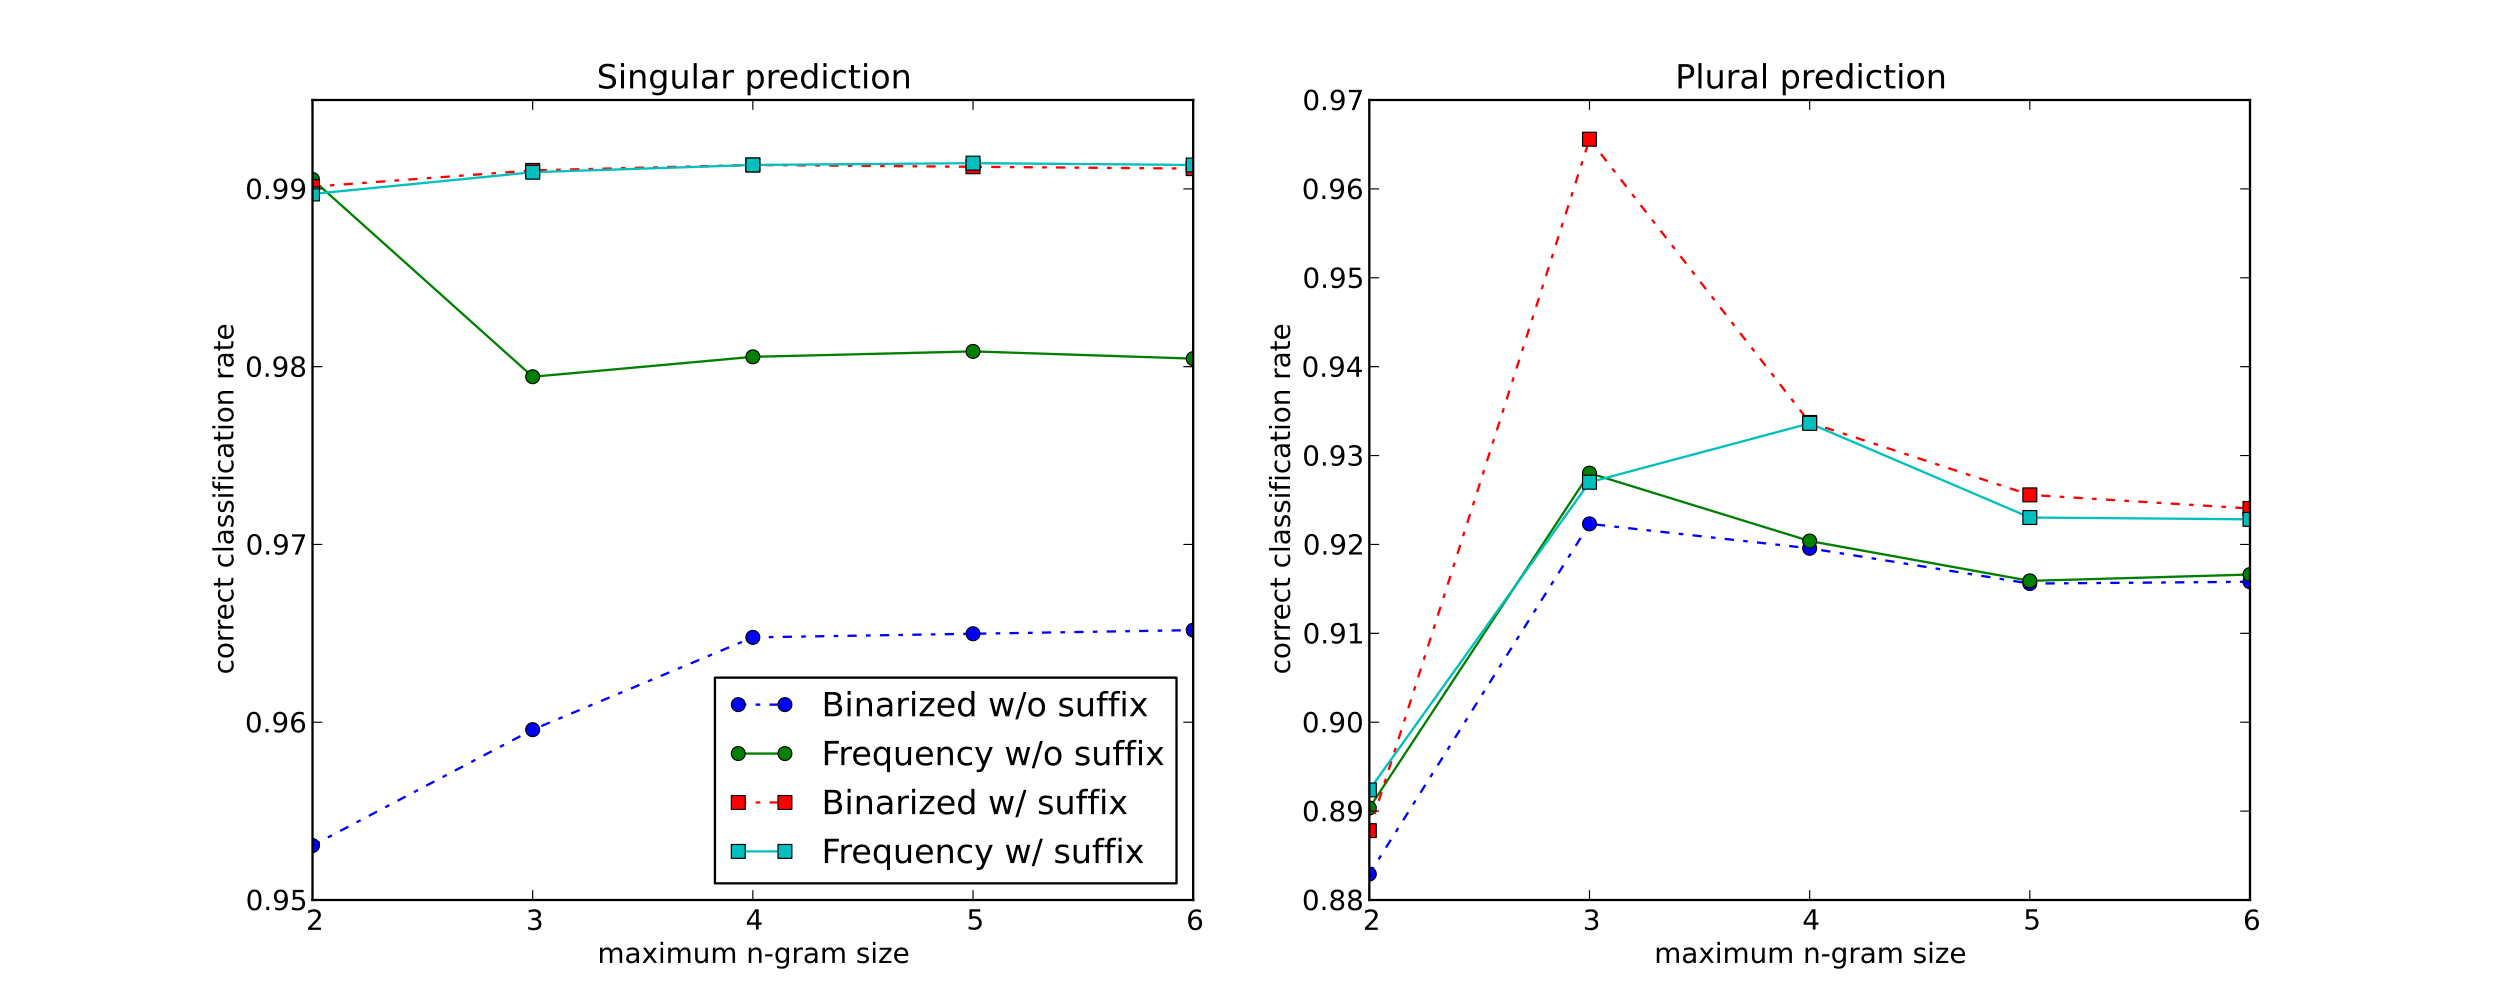 <?xml version="1.0" encoding="utf-8" standalone="no"?>
<!DOCTYPE svg PUBLIC "-//W3C//DTD SVG 1.1//EN"
  "http://www.w3.org/Graphics/SVG/1.1/DTD/svg11.dtd">
<!-- Created with matplotlib (http://matplotlib.sourceforge.net/) -->
<svg height="432pt" version="1.1" viewBox="0 0 1080 432" width="1080pt" xmlns="http://www.w3.org/2000/svg" xmlns:xlink="http://www.w3.org/1999/xlink">
 <defs>
  <style type="text/css">
*{stroke-linecap:square;stroke-linejoin:round;}
  </style>
 </defs>
 <g id="figure_1">
  <g id="patch_1">
   <path d="
M0 432
L1080 432
L1080 0
L0 0
z
" style="fill:#ffffff;"/>
  </g>
  <g id="axes_1">
   <g id="patch_2">
    <path d="
M135 388.8
L515.455 388.8
L515.455 43.2
L135 43.2
z
" style="fill:#ffffff;"/>
   </g>
   <g id="line2d_1">
    <path clip-path="url(#p9b87d40fd1)" d="
M135 365.264
L230.114 315.222
L325.227 275.344
L420.341 273.78
L515.455 272.216" style="fill:none;stroke:#0000ff;stroke-dasharray:3,5,1,5;stroke-dashoffset:0.0;stroke-linecap:butt;"/>
    <defs>
     <path d="
M0 3
C0.796 3 1.559 2.684 2.121 2.121
C2.684 1.559 3 0.796 3 0
C3 -0.796 2.684 -1.559 2.121 -2.121
C1.559 -2.684 0.796 -3 0 -3
C-0.796 -3 -1.559 -2.684 -2.121 -2.121
C-2.684 -1.559 -3 -0.796 -3 0
C-3 0.796 -2.684 1.559 -2.121 2.121
C-1.559 2.684 -0.796 3 0 3
z
" id="m1daa2c4fe4"/>
    </defs>
    <g clip-path="url(#p9b87d40fd1)">
     <use style="fill:#0000ff;stroke:#000000;stroke-linecap:butt;stroke-width:0.5;" x="135.0" xlink:href="#m1daa2c4fe4" y="365.264"/>
     <use style="fill:#0000ff;stroke:#000000;stroke-linecap:butt;stroke-width:0.5;" x="230.114" xlink:href="#m1daa2c4fe4" y="315.222"/>
     <use style="fill:#0000ff;stroke:#000000;stroke-linecap:butt;stroke-width:0.5;" x="325.227" xlink:href="#m1daa2c4fe4" y="275.344"/>
     <use style="fill:#0000ff;stroke:#000000;stroke-linecap:butt;stroke-width:0.5;" x="420.341" xlink:href="#m1daa2c4fe4" y="273.78"/>
     <use style="fill:#0000ff;stroke:#000000;stroke-linecap:butt;stroke-width:0.5;" x="515.455" xlink:href="#m1daa2c4fe4" y="272.216"/>
    </g>
   </g>
   <g id="line2d_2">
    <path clip-path="url(#p9b87d40fd1)" d="
M135 77.518
L230.114 162.747
L325.227 154.146
L420.341 151.801
L515.455 154.928" style="fill:none;stroke:#008000;"/>
    <defs>
     <path d="
M0 3
C0.796 3 1.559 2.684 2.121 2.121
C2.684 1.559 3 0.796 3 0
C3 -0.796 2.684 -1.559 2.121 -2.121
C1.559 -2.684 0.796 -3 0 -3
C-0.796 -3 -1.559 -2.684 -2.121 -2.121
C-2.684 -1.559 -3 -0.796 -3 0
C-3 0.796 -2.684 1.559 -2.121 2.121
C-1.559 2.684 -0.796 3 0 3
z
" id="m1daa2c4fe4"/>
    </defs>
    <g clip-path="url(#p9b87d40fd1)">
     <use style="fill:#008000;stroke:#000000;stroke-linecap:butt;stroke-width:0.5;" x="135.0" xlink:href="#m1daa2c4fe4" y="77.518"/>
     <use style="fill:#008000;stroke:#000000;stroke-linecap:butt;stroke-width:0.5;" x="230.114" xlink:href="#m1daa2c4fe4" y="162.747"/>
     <use style="fill:#008000;stroke:#000000;stroke-linecap:butt;stroke-width:0.5;" x="325.227" xlink:href="#m1daa2c4fe4" y="154.146"/>
     <use style="fill:#008000;stroke:#000000;stroke-linecap:butt;stroke-width:0.5;" x="420.341" xlink:href="#m1daa2c4fe4" y="151.801"/>
     <use style="fill:#008000;stroke:#000000;stroke-linecap:butt;stroke-width:0.5;" x="515.455" xlink:href="#m1daa2c4fe4" y="154.928"/>
    </g>
   </g>
   <g id="line2d_3">
    <path clip-path="url(#p9b87d40fd1)" d="
M135 80.646
L230.114 73.609
L325.227 71.263
L420.341 72.045
L515.455 72.827" style="fill:none;stroke:#ff0000;stroke-dasharray:3,5,1,5;stroke-dashoffset:0.0;stroke-linecap:butt;"/>
    <defs>
     <path d="
M-3 3
L3 3
L3 -3
L-3 -3
z
" id="mcee5c5d84c"/>
    </defs>
    <g clip-path="url(#p9b87d40fd1)">
     <use style="fill:#ff0000;stroke:#000000;stroke-linecap:butt;stroke-width:0.5;" x="135.0" xlink:href="#mcee5c5d84c" y="80.646"/>
     <use style="fill:#ff0000;stroke:#000000;stroke-linecap:butt;stroke-width:0.5;" x="230.114" xlink:href="#mcee5c5d84c" y="73.609"/>
     <use style="fill:#ff0000;stroke:#000000;stroke-linecap:butt;stroke-width:0.5;" x="325.227" xlink:href="#mcee5c5d84c" y="71.263"/>
     <use style="fill:#ff0000;stroke:#000000;stroke-linecap:butt;stroke-width:0.5;" x="420.341" xlink:href="#mcee5c5d84c" y="72.045"/>
     <use style="fill:#ff0000;stroke:#000000;stroke-linecap:butt;stroke-width:0.5;" x="515.455" xlink:href="#mcee5c5d84c" y="72.827"/>
    </g>
   </g>
   <g id="line2d_4">
    <path clip-path="url(#p9b87d40fd1)" d="
M135 83.774
L230.114 74.391
L325.227 71.263
L420.341 70.481
L515.455 71.263" style="fill:none;stroke:#00bfbf;"/>
    <defs>
     <path d="
M-3 3
L3 3
L3 -3
L-3 -3
z
" id="mcee5c5d84c"/>
    </defs>
    <g clip-path="url(#p9b87d40fd1)">
     <use style="fill:#00bfbf;stroke:#000000;stroke-linecap:butt;stroke-width:0.5;" x="135.0" xlink:href="#mcee5c5d84c" y="83.774"/>
     <use style="fill:#00bfbf;stroke:#000000;stroke-linecap:butt;stroke-width:0.5;" x="230.114" xlink:href="#mcee5c5d84c" y="74.391"/>
     <use style="fill:#00bfbf;stroke:#000000;stroke-linecap:butt;stroke-width:0.5;" x="325.227" xlink:href="#mcee5c5d84c" y="71.263"/>
     <use style="fill:#00bfbf;stroke:#000000;stroke-linecap:butt;stroke-width:0.5;" x="420.341" xlink:href="#mcee5c5d84c" y="70.481"/>
     <use style="fill:#00bfbf;stroke:#000000;stroke-linecap:butt;stroke-width:0.5;" x="515.455" xlink:href="#mcee5c5d84c" y="71.263"/>
    </g>
   </g>
   <g id="matplotlib.axis_1">
    <g id="xtick_1">
     <g id="line2d_5">
      <defs>
       <path d="
M0 0
L0 -4" id="m05e3a5854c"/>
      </defs>
      <g>
       <use style="stroke:#000000;stroke-linecap:butt;stroke-width:0.5;" x="135.0" xlink:href="#m05e3a5854c" y="388.8"/>
      </g>
     </g>
     <g id="line2d_6">
      <defs>
       <path d="
M0 0
L0 4" id="m562d119804"/>
      </defs>
      <g>
       <use style="stroke:#000000;stroke-linecap:butt;stroke-width:0.5;" x="135.0" xlink:href="#m562d119804" y="43.2"/>
      </g>
     </g>
     <g id="text_1">
      <!-- 2 -->
      <defs>
       <path d="
M19.188 8.297
L53.609 8.297
L53.609 0
L7.328 0
L7.328 8.297
Q12.938 14.109 22.625 23.891
Q32.328 33.688 34.812 36.531
Q39.547 41.844 41.422 45.531
Q43.312 49.219 43.312 52.781
Q43.312 58.594 39.234 62.25
Q35.156 65.922 28.609 65.922
Q23.969 65.922 18.812 64.312
Q13.672 62.703 7.812 59.422
L7.812 69.391
Q13.766 71.781 18.938 73
Q24.125 74.219 28.422 74.219
Q39.75 74.219 46.484 68.547
Q53.219 62.891 53.219 53.422
Q53.219 48.922 51.531 44.891
Q49.859 40.875 45.406 35.406
Q44.188 33.984 37.641 27.219
Q31.109 20.453 19.188 8.297" id="BitstreamVeraSans-Roman-32"/>
      </defs>
      <g transform="translate(132.223 401.706)scale(0.12 -0.12)">
       <use xlink:href="#BitstreamVeraSans-Roman-32"/>
      </g>
     </g>
    </g>
    <g id="xtick_2">
     <g id="line2d_7">
      <defs>
       <path d="
M0 0
L0 -4" id="m05e3a5854c"/>
      </defs>
      <g>
       <use style="stroke:#000000;stroke-linecap:butt;stroke-width:0.5;" x="230.114" xlink:href="#m05e3a5854c" y="388.8"/>
      </g>
     </g>
     <g id="line2d_8">
      <defs>
       <path d="
M0 0
L0 4" id="m562d119804"/>
      </defs>
      <g>
       <use style="stroke:#000000;stroke-linecap:butt;stroke-width:0.5;" x="230.114" xlink:href="#m562d119804" y="43.2"/>
      </g>
     </g>
     <g id="text_2">
      <!-- 3 -->
      <defs>
       <path d="
M40.578 39.312
Q47.656 37.797 51.625 33
Q55.609 28.219 55.609 21.188
Q55.609 10.406 48.188 4.484
Q40.766 -1.422 27.094 -1.422
Q22.516 -1.422 17.656 -0.516
Q12.797 0.391 7.625 2.203
L7.625 11.719
Q11.719 9.328 16.594 8.109
Q21.484 6.891 26.812 6.891
Q36.078 6.891 40.938 10.547
Q45.797 14.203 45.797 21.188
Q45.797 27.641 41.281 31.266
Q36.766 34.906 28.719 34.906
L20.219 34.906
L20.219 43.016
L29.109 43.016
Q36.375 43.016 40.234 45.922
Q44.094 48.828 44.094 54.297
Q44.094 59.906 40.109 62.906
Q36.141 65.922 28.719 65.922
Q24.656 65.922 20.016 65.031
Q15.375 64.156 9.812 62.312
L9.812 71.094
Q15.438 72.656 20.344 73.438
Q25.25 74.219 29.594 74.219
Q40.828 74.219 47.359 69.109
Q53.906 64.016 53.906 55.328
Q53.906 49.266 50.438 45.094
Q46.969 40.922 40.578 39.312" id="BitstreamVeraSans-Roman-33"/>
      </defs>
      <g transform="translate(227.235 401.706)scale(0.12 -0.12)">
       <use xlink:href="#BitstreamVeraSans-Roman-33"/>
      </g>
     </g>
    </g>
    <g id="xtick_3">
     <g id="line2d_9">
      <defs>
       <path d="
M0 0
L0 -4" id="m05e3a5854c"/>
      </defs>
      <g>
       <use style="stroke:#000000;stroke-linecap:butt;stroke-width:0.5;" x="325.227" xlink:href="#m05e3a5854c" y="388.8"/>
      </g>
     </g>
     <g id="line2d_10">
      <defs>
       <path d="
M0 0
L0 4" id="m562d119804"/>
      </defs>
      <g>
       <use style="stroke:#000000;stroke-linecap:butt;stroke-width:0.5;" x="325.227" xlink:href="#m562d119804" y="43.2"/>
      </g>
     </g>
     <g id="text_3">
      <!-- 4 -->
      <defs>
       <path d="
M37.797 64.312
L12.891 25.391
L37.797 25.391
z

M35.203 72.906
L47.609 72.906
L47.609 25.391
L58.016 25.391
L58.016 17.188
L47.609 17.188
L47.609 0
L37.797 0
L37.797 17.188
L4.891 17.188
L4.891 26.703
z
" id="BitstreamVeraSans-Roman-34"/>
      </defs>
      <g transform="translate(322.04 401.549)scale(0.12 -0.12)">
       <use xlink:href="#BitstreamVeraSans-Roman-34"/>
      </g>
     </g>
    </g>
    <g id="xtick_4">
     <g id="line2d_11">
      <defs>
       <path d="
M0 0
L0 -4" id="m05e3a5854c"/>
      </defs>
      <g>
       <use style="stroke:#000000;stroke-linecap:butt;stroke-width:0.5;" x="420.341" xlink:href="#m05e3a5854c" y="388.8"/>
      </g>
     </g>
     <g id="line2d_12">
      <defs>
       <path d="
M0 0
L0 4" id="m562d119804"/>
      </defs>
      <g>
       <use style="stroke:#000000;stroke-linecap:butt;stroke-width:0.5;" x="420.341" xlink:href="#m562d119804" y="43.2"/>
      </g>
     </g>
     <g id="text_4">
      <!-- 5 -->
      <defs>
       <path d="
M10.797 72.906
L49.516 72.906
L49.516 64.594
L19.828 64.594
L19.828 46.734
Q21.969 47.469 24.109 47.828
Q26.266 48.188 28.422 48.188
Q40.625 48.188 47.75 41.5
Q54.891 34.812 54.891 23.391
Q54.891 11.625 47.562 5.094
Q40.234 -1.422 26.906 -1.422
Q22.312 -1.422 17.547 -0.641
Q12.797 0.141 7.719 1.703
L7.719 11.625
Q12.109 9.234 16.797 8.062
Q21.484 6.891 26.703 6.891
Q35.156 6.891 40.078 11.328
Q45.016 15.766 45.016 23.391
Q45.016 31 40.078 35.438
Q35.156 39.891 26.703 39.891
Q22.75 39.891 18.812 39.016
Q14.891 38.141 10.797 36.281
z
" id="BitstreamVeraSans-Roman-35"/>
      </defs>
      <g transform="translate(417.511 401.549)scale(0.12 -0.12)">
       <use xlink:href="#BitstreamVeraSans-Roman-35"/>
      </g>
     </g>
    </g>
    <g id="xtick_5">
     <g id="line2d_13">
      <defs>
       <path d="
M0 0
L0 -4" id="m05e3a5854c"/>
      </defs>
      <g>
       <use style="stroke:#000000;stroke-linecap:butt;stroke-width:0.5;" x="515.455" xlink:href="#m05e3a5854c" y="388.8"/>
      </g>
     </g>
     <g id="line2d_14">
      <defs>
       <path d="
M0 0
L0 4" id="m562d119804"/>
      </defs>
      <g>
       <use style="stroke:#000000;stroke-linecap:butt;stroke-width:0.5;" x="515.455" xlink:href="#m562d119804" y="43.2"/>
      </g>
     </g>
     <g id="text_5">
      <!-- 6 -->
      <defs>
       <path d="
M33.016 40.375
Q26.375 40.375 22.484 35.828
Q18.609 31.297 18.609 23.391
Q18.609 15.531 22.484 10.953
Q26.375 6.391 33.016 6.391
Q39.656 6.391 43.531 10.953
Q47.406 15.531 47.406 23.391
Q47.406 31.297 43.531 35.828
Q39.656 40.375 33.016 40.375
M52.594 71.297
L52.594 62.312
Q48.875 64.062 45.094 64.984
Q41.312 65.922 37.594 65.922
Q27.828 65.922 22.672 59.328
Q17.531 52.734 16.797 39.406
Q19.672 43.656 24.016 45.922
Q28.375 48.188 33.594 48.188
Q44.578 48.188 50.953 41.516
Q57.328 34.859 57.328 23.391
Q57.328 12.156 50.688 5.359
Q44.047 -1.422 33.016 -1.422
Q20.359 -1.422 13.672 8.266
Q6.984 17.969 6.984 36.375
Q6.984 53.656 15.188 63.938
Q23.391 74.219 37.203 74.219
Q40.922 74.219 44.703 73.484
Q48.484 72.75 52.594 71.297" id="BitstreamVeraSans-Roman-36"/>
      </defs>
      <g transform="translate(512.434 401.706)scale(0.12 -0.12)">
       <use xlink:href="#BitstreamVeraSans-Roman-36"/>
      </g>
     </g>
    </g>
    <g id="text_6">
     <!-- maximum n-gram size -->
     <defs>
      <path id="BitstreamVeraSans-Roman-20"/>
      <path d="
M54.891 33.016
L54.891 0
L45.906 0
L45.906 32.719
Q45.906 40.484 42.875 44.328
Q39.844 48.188 33.797 48.188
Q26.516 48.188 22.312 43.547
Q18.109 38.922 18.109 30.906
L18.109 0
L9.078 0
L9.078 54.688
L18.109 54.688
L18.109 46.188
Q21.344 51.125 25.703 53.562
Q30.078 56 35.797 56
Q45.219 56 50.047 50.172
Q54.891 44.344 54.891 33.016" id="BitstreamVeraSans-Roman-6e"/>
      <path d="
M52 44.188
Q55.375 50.25 60.062 53.125
Q64.75 56 71.094 56
Q79.641 56 84.281 50.016
Q88.922 44.047 88.922 33.016
L88.922 0
L79.891 0
L79.891 32.719
Q79.891 40.578 77.094 44.375
Q74.312 48.188 68.609 48.188
Q61.625 48.188 57.562 43.547
Q53.516 38.922 53.516 30.906
L53.516 0
L44.484 0
L44.484 32.719
Q44.484 40.625 41.703 44.406
Q38.922 48.188 33.109 48.188
Q26.219 48.188 22.156 43.531
Q18.109 38.875 18.109 30.906
L18.109 0
L9.078 0
L9.078 54.688
L18.109 54.688
L18.109 46.188
Q21.188 51.219 25.484 53.609
Q29.781 56 35.688 56
Q41.656 56 45.828 52.969
Q50 49.953 52 44.188" id="BitstreamVeraSans-Roman-6d"/>
      <path d="
M41.109 46.297
Q39.594 47.172 37.812 47.578
Q36.031 48 33.891 48
Q26.266 48 22.188 43.047
Q18.109 38.094 18.109 28.812
L18.109 0
L9.078 0
L9.078 54.688
L18.109 54.688
L18.109 46.188
Q20.953 51.172 25.484 53.578
Q30.031 56 36.531 56
Q37.453 56 38.578 55.875
Q39.703 55.766 41.062 55.516
z
" id="BitstreamVeraSans-Roman-72"/>
      <path d="
M5.516 54.688
L48.188 54.688
L48.188 46.484
L14.406 7.172
L48.188 7.172
L48.188 0
L4.297 0
L4.297 8.203
L38.094 47.516
L5.516 47.516
z
" id="BitstreamVeraSans-Roman-7a"/>
      <path d="
M9.422 54.688
L18.406 54.688
L18.406 0
L9.422 0
z

M9.422 75.984
L18.406 75.984
L18.406 64.594
L9.422 64.594
z
" id="BitstreamVeraSans-Roman-69"/>
      <path d="
M4.891 31.391
L31.203 31.391
L31.203 23.391
L4.891 23.391
z
" id="BitstreamVeraSans-Roman-2d"/>
      <path d="
M54.891 54.688
L35.109 28.078
L55.906 0
L45.312 0
L29.391 21.484
L13.484 0
L2.875 0
L24.125 28.609
L4.688 54.688
L15.281 54.688
L29.781 35.203
L44.281 54.688
z
" id="BitstreamVeraSans-Roman-78"/>
      <path d="
M56.203 29.594
L56.203 25.203
L14.891 25.203
Q15.484 15.922 20.484 11.062
Q25.484 6.203 34.422 6.203
Q39.594 6.203 44.453 7.469
Q49.312 8.734 54.109 11.281
L54.109 2.781
Q49.266 0.734 44.188 -0.344
Q39.109 -1.422 33.891 -1.422
Q20.797 -1.422 13.156 6.188
Q5.516 13.812 5.516 26.812
Q5.516 40.234 12.766 48.109
Q20.016 56 32.328 56
Q43.359 56 49.781 48.891
Q56.203 41.797 56.203 29.594
M47.219 32.234
Q47.125 39.594 43.094 43.984
Q39.062 48.391 32.422 48.391
Q24.906 48.391 20.391 44.141
Q15.875 39.891 15.188 32.172
z
" id="BitstreamVeraSans-Roman-65"/>
      <path d="
M45.406 27.984
Q45.406 37.75 41.375 43.109
Q37.359 48.484 30.078 48.484
Q22.859 48.484 18.828 43.109
Q14.797 37.75 14.797 27.984
Q14.797 18.266 18.828 12.891
Q22.859 7.516 30.078 7.516
Q37.359 7.516 41.375 12.891
Q45.406 18.266 45.406 27.984
M54.391 6.781
Q54.391 -7.172 48.188 -13.984
Q42 -20.797 29.203 -20.797
Q24.469 -20.797 20.266 -20.094
Q16.062 -19.391 12.109 -17.922
L12.109 -9.188
Q16.062 -11.328 19.922 -12.344
Q23.781 -13.375 27.781 -13.375
Q36.625 -13.375 41.016 -8.766
Q45.406 -4.156 45.406 5.172
L45.406 9.625
Q42.625 4.781 38.281 2.391
Q33.938 0 27.875 0
Q17.828 0 11.672 7.656
Q5.516 15.328 5.516 27.984
Q5.516 40.672 11.672 48.328
Q17.828 56 27.875 56
Q33.938 56 38.281 53.609
Q42.625 51.219 45.406 46.391
L45.406 54.688
L54.391 54.688
z
" id="BitstreamVeraSans-Roman-67"/>
      <path d="
M8.5 21.578
L8.5 54.688
L17.484 54.688
L17.484 21.922
Q17.484 14.156 20.5 10.266
Q23.531 6.391 29.594 6.391
Q36.859 6.391 41.078 11.031
Q45.312 15.672 45.312 23.688
L45.312 54.688
L54.297 54.688
L54.297 0
L45.312 0
L45.312 8.406
Q42.047 3.422 37.719 1
Q33.406 -1.422 27.688 -1.422
Q18.266 -1.422 13.375 4.438
Q8.5 10.297 8.5 21.578" id="BitstreamVeraSans-Roman-75"/>
      <path d="
M34.281 27.484
Q23.391 27.484 19.188 25
Q14.984 22.516 14.984 16.5
Q14.984 11.719 18.141 8.906
Q21.297 6.109 26.703 6.109
Q34.188 6.109 38.703 11.406
Q43.219 16.703 43.219 25.484
L43.219 27.484
z

M52.203 31.203
L52.203 0
L43.219 0
L43.219 8.297
Q40.141 3.328 35.547 0.953
Q30.953 -1.422 24.312 -1.422
Q15.922 -1.422 10.953 3.297
Q6 8.016 6 15.922
Q6 25.141 12.172 29.828
Q18.359 34.516 30.609 34.516
L43.219 34.516
L43.219 35.406
Q43.219 41.609 39.141 45
Q35.062 48.391 27.688 48.391
Q23 48.391 18.547 47.266
Q14.109 46.141 10.016 43.891
L10.016 52.203
Q14.938 54.109 19.578 55.047
Q24.219 56 28.609 56
Q40.484 56 46.344 49.844
Q52.203 43.703 52.203 31.203" id="BitstreamVeraSans-Roman-61"/>
      <path d="
M44.281 53.078
L44.281 44.578
Q40.484 46.531 36.375 47.5
Q32.281 48.484 27.875 48.484
Q21.188 48.484 17.844 46.438
Q14.5 44.391 14.5 40.281
Q14.5 37.156 16.891 35.375
Q19.281 33.594 26.516 31.984
L29.594 31.297
Q39.156 29.25 43.188 25.516
Q47.219 21.781 47.219 15.094
Q47.219 7.469 41.188 3.016
Q35.156 -1.422 24.609 -1.422
Q20.219 -1.422 15.453 -0.562
Q10.688 0.297 5.422 2
L5.422 11.281
Q10.406 8.688 15.234 7.391
Q20.062 6.109 24.812 6.109
Q31.156 6.109 34.562 8.281
Q37.984 10.453 37.984 14.406
Q37.984 18.062 35.516 20.016
Q33.062 21.969 24.703 23.781
L21.578 24.516
Q13.234 26.266 9.516 29.906
Q5.812 33.547 5.812 39.891
Q5.812 47.609 11.281 51.797
Q16.75 56 26.812 56
Q31.781 56 36.172 55.266
Q40.578 54.547 44.281 53.078" id="BitstreamVeraSans-Roman-73"/>
     </defs>
     <g transform="translate(258.105 415.995)scale(0.12 -0.12)">
      <use xlink:href="#BitstreamVeraSans-Roman-6d"/>
      <use x="97.412" xlink:href="#BitstreamVeraSans-Roman-61"/>
      <use x="158.691" xlink:href="#BitstreamVeraSans-Roman-78"/>
      <use x="217.871" xlink:href="#BitstreamVeraSans-Roman-69"/>
      <use x="245.654" xlink:href="#BitstreamVeraSans-Roman-6d"/>
      <use x="343.066" xlink:href="#BitstreamVeraSans-Roman-75"/>
      <use x="406.445" xlink:href="#BitstreamVeraSans-Roman-6d"/>
      <use x="503.857" xlink:href="#BitstreamVeraSans-Roman-20"/>
      <use x="535.645" xlink:href="#BitstreamVeraSans-Roman-6e"/>
      <use x="599.023" xlink:href="#BitstreamVeraSans-Roman-2d"/>
      <use x="635.107" xlink:href="#BitstreamVeraSans-Roman-67"/>
      <use x="698.584" xlink:href="#BitstreamVeraSans-Roman-72"/>
      <use x="739.697" xlink:href="#BitstreamVeraSans-Roman-61"/>
      <use x="800.977" xlink:href="#BitstreamVeraSans-Roman-6d"/>
      <use x="898.389" xlink:href="#BitstreamVeraSans-Roman-20"/>
      <use x="930.176" xlink:href="#BitstreamVeraSans-Roman-73"/>
      <use x="982.275" xlink:href="#BitstreamVeraSans-Roman-69"/>
      <use x="1010.059" xlink:href="#BitstreamVeraSans-Roman-7a"/>
      <use x="1062.549" xlink:href="#BitstreamVeraSans-Roman-65"/>
     </g>
    </g>
   </g>
   <g id="matplotlib.axis_2">
    <g id="ytick_1">
     <g id="line2d_15">
      <defs>
       <path d="
M0 0
L4 0" id="mfdfb39ca5b"/>
      </defs>
      <g>
       <use style="stroke:#000000;stroke-linecap:butt;stroke-width:0.5;" x="135.0" xlink:href="#mfdfb39ca5b" y="388.8"/>
      </g>
     </g>
     <g id="line2d_16">
      <defs>
       <path d="
M0 0
L-4 0" id="m5051fde34a"/>
      </defs>
      <g>
       <use style="stroke:#000000;stroke-linecap:butt;stroke-width:0.5;" x="515.455" xlink:href="#m5051fde34a" y="388.8"/>
      </g>
     </g>
     <g id="text_7">
      <!-- 0.95 -->
      <defs>
       <path d="
M31.781 66.406
Q24.172 66.406 20.328 58.906
Q16.5 51.422 16.5 36.375
Q16.5 21.391 20.328 13.891
Q24.172 6.391 31.781 6.391
Q39.453 6.391 43.281 13.891
Q47.125 21.391 47.125 36.375
Q47.125 51.422 43.281 58.906
Q39.453 66.406 31.781 66.406
M31.781 74.219
Q44.047 74.219 50.516 64.516
Q56.984 54.828 56.984 36.375
Q56.984 17.969 50.516 8.266
Q44.047 -1.422 31.781 -1.422
Q19.531 -1.422 13.062 8.266
Q6.594 17.969 6.594 36.375
Q6.594 54.828 13.062 64.516
Q19.531 74.219 31.781 74.219" id="BitstreamVeraSans-Roman-30"/>
       <path d="
M10.984 1.516
L10.984 10.5
Q14.703 8.734 18.5 7.812
Q22.312 6.891 25.984 6.891
Q35.75 6.891 40.891 13.453
Q46.047 20.016 46.781 33.406
Q43.953 29.203 39.594 26.953
Q35.25 24.703 29.984 24.703
Q19.047 24.703 12.672 31.312
Q6.297 37.938 6.297 49.422
Q6.297 60.641 12.938 67.422
Q19.578 74.219 30.609 74.219
Q43.266 74.219 49.922 64.516
Q56.594 54.828 56.594 36.375
Q56.594 19.141 48.406 8.859
Q40.234 -1.422 26.422 -1.422
Q22.703 -1.422 18.891 -0.688
Q15.094 0.047 10.984 1.516
M30.609 32.422
Q37.25 32.422 41.125 36.953
Q45.016 41.5 45.016 49.422
Q45.016 57.281 41.125 61.844
Q37.25 66.406 30.609 66.406
Q23.969 66.406 20.094 61.844
Q16.219 57.281 16.219 49.422
Q16.219 41.5 20.094 36.953
Q23.969 32.422 30.609 32.422" id="BitstreamVeraSans-Roman-39"/>
       <path d="
M10.688 12.406
L21 12.406
L21 0
L10.688 0
z
" id="BitstreamVeraSans-Roman-2e"/>
      </defs>
      <g transform="translate(106.121 393.168)scale(0.12 -0.12)">
       <use xlink:href="#BitstreamVeraSans-Roman-30"/>
       <use x="63.623" xlink:href="#BitstreamVeraSans-Roman-2e"/>
       <use x="95.41" xlink:href="#BitstreamVeraSans-Roman-39"/>
       <use x="159.033" xlink:href="#BitstreamVeraSans-Roman-35"/>
      </g>
     </g>
    </g>
    <g id="ytick_2">
     <g id="line2d_17">
      <defs>
       <path d="
M0 0
L4 0" id="mfdfb39ca5b"/>
      </defs>
      <g>
       <use style="stroke:#000000;stroke-linecap:butt;stroke-width:0.5;" x="135.0" xlink:href="#mfdfb39ca5b" y="312.0"/>
      </g>
     </g>
     <g id="line2d_18">
      <defs>
       <path d="
M0 0
L-4 0" id="m5051fde34a"/>
      </defs>
      <g>
       <use style="stroke:#000000;stroke-linecap:butt;stroke-width:0.5;" x="515.455" xlink:href="#m5051fde34a" y="312.0"/>
      </g>
     </g>
     <g id="text_8">
      <!-- 0.96 -->
      <g transform="translate(105.828 316.368)scale(0.12 -0.12)">
       <use xlink:href="#BitstreamVeraSans-Roman-30"/>
       <use x="63.623" xlink:href="#BitstreamVeraSans-Roman-2e"/>
       <use x="95.41" xlink:href="#BitstreamVeraSans-Roman-39"/>
       <use x="159.033" xlink:href="#BitstreamVeraSans-Roman-36"/>
      </g>
     </g>
    </g>
    <g id="ytick_3">
     <g id="line2d_19">
      <defs>
       <path d="
M0 0
L4 0" id="mfdfb39ca5b"/>
      </defs>
      <g>
       <use style="stroke:#000000;stroke-linecap:butt;stroke-width:0.5;" x="135.0" xlink:href="#mfdfb39ca5b" y="235.2"/>
      </g>
     </g>
     <g id="line2d_20">
      <defs>
       <path d="
M0 0
L-4 0" id="m5051fde34a"/>
      </defs>
      <g>
       <use style="stroke:#000000;stroke-linecap:butt;stroke-width:0.5;" x="515.455" xlink:href="#m5051fde34a" y="235.2"/>
      </g>
     </g>
     <g id="text_9">
      <!-- 0.97 -->
      <defs>
       <path d="
M8.203 72.906
L55.078 72.906
L55.078 68.703
L28.609 0
L18.312 0
L43.219 64.594
L8.203 64.594
z
" id="BitstreamVeraSans-Roman-37"/>
      </defs>
      <g transform="translate(106.098 239.568)scale(0.12 -0.12)">
       <use xlink:href="#BitstreamVeraSans-Roman-30"/>
       <use x="63.623" xlink:href="#BitstreamVeraSans-Roman-2e"/>
       <use x="95.41" xlink:href="#BitstreamVeraSans-Roman-39"/>
       <use x="159.033" xlink:href="#BitstreamVeraSans-Roman-37"/>
      </g>
     </g>
    </g>
    <g id="ytick_4">
     <g id="line2d_21">
      <defs>
       <path d="
M0 0
L4 0" id="mfdfb39ca5b"/>
      </defs>
      <g>
       <use style="stroke:#000000;stroke-linecap:butt;stroke-width:0.5;" x="135.0" xlink:href="#mfdfb39ca5b" y="158.4"/>
      </g>
     </g>
     <g id="line2d_22">
      <defs>
       <path d="
M0 0
L-4 0" id="m5051fde34a"/>
      </defs>
      <g>
       <use style="stroke:#000000;stroke-linecap:butt;stroke-width:0.5;" x="515.455" xlink:href="#m5051fde34a" y="158.4"/>
      </g>
     </g>
     <g id="text_10">
      <!-- 0.98 -->
      <defs>
       <path d="
M31.781 34.625
Q24.75 34.625 20.719 30.859
Q16.703 27.094 16.703 20.516
Q16.703 13.922 20.719 10.156
Q24.75 6.391 31.781 6.391
Q38.812 6.391 42.859 10.172
Q46.922 13.969 46.922 20.516
Q46.922 27.094 42.891 30.859
Q38.875 34.625 31.781 34.625
M21.922 38.812
Q15.578 40.375 12.031 44.719
Q8.5 49.078 8.5 55.328
Q8.5 64.062 14.719 69.141
Q20.953 74.219 31.781 74.219
Q42.672 74.219 48.875 69.141
Q55.078 64.062 55.078 55.328
Q55.078 49.078 51.531 44.719
Q48 40.375 41.703 38.812
Q48.828 37.156 52.797 32.312
Q56.781 27.484 56.781 20.516
Q56.781 9.906 50.312 4.234
Q43.844 -1.422 31.781 -1.422
Q19.734 -1.422 13.25 4.234
Q6.781 9.906 6.781 20.516
Q6.781 27.484 10.781 32.312
Q14.797 37.156 21.922 38.812
M18.312 54.391
Q18.312 48.734 21.844 45.562
Q25.391 42.391 31.781 42.391
Q38.141 42.391 41.719 45.562
Q45.312 48.734 45.312 54.391
Q45.312 60.062 41.719 63.234
Q38.141 66.406 31.781 66.406
Q25.391 66.406 21.844 63.234
Q18.312 60.062 18.312 54.391" id="BitstreamVeraSans-Roman-38"/>
      </defs>
      <g transform="translate(105.894 162.768)scale(0.12 -0.12)">
       <use xlink:href="#BitstreamVeraSans-Roman-30"/>
       <use x="63.623" xlink:href="#BitstreamVeraSans-Roman-2e"/>
       <use x="95.41" xlink:href="#BitstreamVeraSans-Roman-39"/>
       <use x="159.033" xlink:href="#BitstreamVeraSans-Roman-38"/>
      </g>
     </g>
    </g>
    <g id="ytick_5">
     <g id="line2d_23">
      <defs>
       <path d="
M0 0
L4 0" id="mfdfb39ca5b"/>
      </defs>
      <g>
       <use style="stroke:#000000;stroke-linecap:butt;stroke-width:0.5;" x="135.0" xlink:href="#mfdfb39ca5b" y="81.6"/>
      </g>
     </g>
     <g id="line2d_24">
      <defs>
       <path d="
M0 0
L-4 0" id="m5051fde34a"/>
      </defs>
      <g>
       <use style="stroke:#000000;stroke-linecap:butt;stroke-width:0.5;" x="515.455" xlink:href="#m5051fde34a" y="81.6"/>
      </g>
     </g>
     <g id="text_11">
      <!-- 0.99 -->
      <g transform="translate(105.916 85.968)scale(0.12 -0.12)">
       <use xlink:href="#BitstreamVeraSans-Roman-30"/>
       <use x="63.623" xlink:href="#BitstreamVeraSans-Roman-2e"/>
       <use x="95.41" xlink:href="#BitstreamVeraSans-Roman-39"/>
       <use x="159.033" xlink:href="#BitstreamVeraSans-Roman-39"/>
      </g>
     </g>
    </g>
    <g id="text_12">
     <!-- correct classification rate -->
     <defs>
      <path d="
M18.312 70.219
L18.312 54.688
L36.812 54.688
L36.812 47.703
L18.312 47.703
L18.312 18.016
Q18.312 11.328 20.141 9.422
Q21.969 7.516 27.594 7.516
L36.812 7.516
L36.812 0
L27.594 0
Q17.188 0 13.234 3.875
Q9.281 7.766 9.281 18.016
L9.281 47.703
L2.688 47.703
L2.688 54.688
L9.281 54.688
L9.281 70.219
z
" id="BitstreamVeraSans-Roman-74"/>
      <path d="
M30.609 48.391
Q23.391 48.391 19.188 42.75
Q14.984 37.109 14.984 27.297
Q14.984 17.484 19.156 11.844
Q23.344 6.203 30.609 6.203
Q37.797 6.203 41.984 11.859
Q46.188 17.531 46.188 27.297
Q46.188 37.016 41.984 42.703
Q37.797 48.391 30.609 48.391
M30.609 56
Q42.328 56 49.016 48.375
Q55.719 40.766 55.719 27.297
Q55.719 13.875 49.016 6.219
Q42.328 -1.422 30.609 -1.422
Q18.844 -1.422 12.172 6.219
Q5.516 13.875 5.516 27.297
Q5.516 40.766 12.172 48.375
Q18.844 56 30.609 56" id="BitstreamVeraSans-Roman-6f"/>
      <path d="
M37.109 75.984
L37.109 68.5
L28.516 68.5
Q23.688 68.5 21.797 66.547
Q19.922 64.594 19.922 59.516
L19.922 54.688
L34.719 54.688
L34.719 47.703
L19.922 47.703
L19.922 0
L10.891 0
L10.891 47.703
L2.297 47.703
L2.297 54.688
L10.891 54.688
L10.891 58.5
Q10.891 67.625 15.141 71.797
Q19.391 75.984 28.609 75.984
z
" id="BitstreamVeraSans-Roman-66"/>
      <path d="
M9.422 75.984
L18.406 75.984
L18.406 0
L9.422 0
z
" id="BitstreamVeraSans-Roman-6c"/>
      <path d="
M48.781 52.594
L48.781 44.188
Q44.969 46.297 41.141 47.344
Q37.312 48.391 33.406 48.391
Q24.656 48.391 19.812 42.844
Q14.984 37.312 14.984 27.297
Q14.984 17.281 19.812 11.734
Q24.656 6.203 33.406 6.203
Q37.312 6.203 41.141 7.25
Q44.969 8.297 48.781 10.406
L48.781 2.094
Q45.016 0.344 40.984 -0.531
Q36.969 -1.422 32.422 -1.422
Q20.062 -1.422 12.781 6.344
Q5.516 14.109 5.516 27.297
Q5.516 40.672 12.859 48.328
Q20.219 56 33.016 56
Q37.156 56 41.109 55.141
Q45.062 54.297 48.781 52.594" id="BitstreamVeraSans-Roman-63"/>
     </defs>
     <g transform="translate(100.828 291.326)rotate(-90.0)scale(0.12 -0.12)">
      <use xlink:href="#BitstreamVeraSans-Roman-63"/>
      <use x="54.98" xlink:href="#BitstreamVeraSans-Roman-6f"/>
      <use x="116.162" xlink:href="#BitstreamVeraSans-Roman-72"/>
      <use x="155.525" xlink:href="#BitstreamVeraSans-Roman-72"/>
      <use x="194.389" xlink:href="#BitstreamVeraSans-Roman-65"/>
      <use x="255.912" xlink:href="#BitstreamVeraSans-Roman-63"/>
      <use x="310.893" xlink:href="#BitstreamVeraSans-Roman-74"/>
      <use x="350.102" xlink:href="#BitstreamVeraSans-Roman-20"/>
      <use x="381.889" xlink:href="#BitstreamVeraSans-Roman-63"/>
      <use x="436.869" xlink:href="#BitstreamVeraSans-Roman-6c"/>
      <use x="464.652" xlink:href="#BitstreamVeraSans-Roman-61"/>
      <use x="525.932" xlink:href="#BitstreamVeraSans-Roman-73"/>
      <use x="578.031" xlink:href="#BitstreamVeraSans-Roman-73"/>
      <use x="630.131" xlink:href="#BitstreamVeraSans-Roman-69"/>
      <use x="657.914" xlink:href="#BitstreamVeraSans-Roman-66"/>
      <use x="693.119" xlink:href="#BitstreamVeraSans-Roman-69"/>
      <use x="720.902" xlink:href="#BitstreamVeraSans-Roman-63"/>
      <use x="775.883" xlink:href="#BitstreamVeraSans-Roman-61"/>
      <use x="837.162" xlink:href="#BitstreamVeraSans-Roman-74"/>
      <use x="876.371" xlink:href="#BitstreamVeraSans-Roman-69"/>
      <use x="904.154" xlink:href="#BitstreamVeraSans-Roman-6f"/>
      <use x="965.336" xlink:href="#BitstreamVeraSans-Roman-6e"/>
      <use x="1028.715" xlink:href="#BitstreamVeraSans-Roman-20"/>
      <use x="1060.502" xlink:href="#BitstreamVeraSans-Roman-72"/>
      <use x="1101.615" xlink:href="#BitstreamVeraSans-Roman-61"/>
      <use x="1162.895" xlink:href="#BitstreamVeraSans-Roman-74"/>
      <use x="1202.104" xlink:href="#BitstreamVeraSans-Roman-65"/>
     </g>
    </g>
   </g>
   <g id="patch_3">
    <path d="
M135 43.2
L515.455 43.2" style="fill:none;stroke:#000000;"/>
   </g>
   <g id="patch_4">
    <path d="
M515.455 388.8
L515.455 43.2" style="fill:none;stroke:#000000;"/>
   </g>
   <g id="patch_5">
    <path d="
M135 388.8
L515.455 388.8" style="fill:none;stroke:#000000;"/>
   </g>
   <g id="patch_6">
    <path d="
M135 388.8
L135 43.2" style="fill:none;stroke:#000000;"/>
   </g>
   <g id="text_13">
    <!-- Singular prediction -->
    <defs>
     <path d="
M45.406 46.391
L45.406 75.984
L54.391 75.984
L54.391 0
L45.406 0
L45.406 8.203
Q42.578 3.328 38.25 0.953
Q33.938 -1.422 27.875 -1.422
Q17.969 -1.422 11.734 6.484
Q5.516 14.406 5.516 27.297
Q5.516 40.188 11.734 48.094
Q17.969 56 27.875 56
Q33.938 56 38.25 53.625
Q42.578 51.266 45.406 46.391
M14.797 27.297
Q14.797 17.391 18.875 11.75
Q22.953 6.109 30.078 6.109
Q37.203 6.109 41.297 11.75
Q45.406 17.391 45.406 27.297
Q45.406 37.203 41.297 42.844
Q37.203 48.484 30.078 48.484
Q22.953 48.484 18.875 42.844
Q14.797 37.203 14.797 27.297" id="BitstreamVeraSans-Roman-64"/>
     <path d="
M53.516 70.516
L53.516 60.891
Q47.906 63.578 42.922 64.891
Q37.938 66.219 33.297 66.219
Q25.25 66.219 20.875 63.094
Q16.5 59.969 16.5 54.203
Q16.5 49.359 19.406 46.891
Q22.312 44.438 30.422 42.922
L36.375 41.703
Q47.406 39.594 52.656 34.297
Q57.906 29 57.906 20.125
Q57.906 9.516 50.797 4.047
Q43.703 -1.422 29.984 -1.422
Q24.812 -1.422 18.969 -0.25
Q13.141 0.922 6.891 3.219
L6.891 13.375
Q12.891 10.016 18.656 8.297
Q24.422 6.594 29.984 6.594
Q38.422 6.594 43.016 9.906
Q47.609 13.234 47.609 19.391
Q47.609 24.75 44.312 27.781
Q41.016 30.812 33.5 32.328
L27.484 33.5
Q16.453 35.688 11.516 40.375
Q6.594 45.062 6.594 53.422
Q6.594 63.094 13.406 68.656
Q20.219 74.219 32.172 74.219
Q37.312 74.219 42.625 73.281
Q47.953 72.359 53.516 70.516" id="BitstreamVeraSans-Roman-53"/>
     <path d="
M18.109 8.203
L18.109 -20.797
L9.078 -20.797
L9.078 54.688
L18.109 54.688
L18.109 46.391
Q20.953 51.266 25.266 53.625
Q29.594 56 35.594 56
Q45.562 56 51.781 48.094
Q58.016 40.188 58.016 27.297
Q58.016 14.406 51.781 6.484
Q45.562 -1.422 35.594 -1.422
Q29.594 -1.422 25.266 0.953
Q20.953 3.328 18.109 8.203
M48.688 27.297
Q48.688 37.203 44.609 42.844
Q40.531 48.484 33.406 48.484
Q26.266 48.484 22.188 42.844
Q18.109 37.203 18.109 27.297
Q18.109 17.391 22.188 11.75
Q26.266 6.109 33.406 6.109
Q40.531 6.109 44.609 11.75
Q48.688 17.391 48.688 27.297" id="BitstreamVeraSans-Roman-70"/>
    </defs>
    <g transform="translate(257.789 38.2)scale(0.144 -0.144)">
     <use xlink:href="#BitstreamVeraSans-Roman-53"/>
     <use x="63.477" xlink:href="#BitstreamVeraSans-Roman-69"/>
     <use x="91.26" xlink:href="#BitstreamVeraSans-Roman-6e"/>
     <use x="154.639" xlink:href="#BitstreamVeraSans-Roman-67"/>
     <use x="218.115" xlink:href="#BitstreamVeraSans-Roman-75"/>
     <use x="281.494" xlink:href="#BitstreamVeraSans-Roman-6c"/>
     <use x="309.277" xlink:href="#BitstreamVeraSans-Roman-61"/>
     <use x="370.557" xlink:href="#BitstreamVeraSans-Roman-72"/>
     <use x="411.67" xlink:href="#BitstreamVeraSans-Roman-20"/>
     <use x="443.457" xlink:href="#BitstreamVeraSans-Roman-70"/>
     <use x="506.934" xlink:href="#BitstreamVeraSans-Roman-72"/>
     <use x="545.797" xlink:href="#BitstreamVeraSans-Roman-65"/>
     <use x="607.32" xlink:href="#BitstreamVeraSans-Roman-64"/>
     <use x="670.797" xlink:href="#BitstreamVeraSans-Roman-69"/>
     <use x="698.58" xlink:href="#BitstreamVeraSans-Roman-63"/>
     <use x="753.561" xlink:href="#BitstreamVeraSans-Roman-74"/>
     <use x="792.77" xlink:href="#BitstreamVeraSans-Roman-69"/>
     <use x="820.553" xlink:href="#BitstreamVeraSans-Roman-6f"/>
     <use x="881.734" xlink:href="#BitstreamVeraSans-Roman-6e"/>
    </g>
   </g>
   <g id="legend_1">
    <g id="patch_7">
     <path d="
M308.852 381.6
L508.255 381.6
L508.255 292.734
L308.852 292.734
L308.852 381.6
z
" style="fill:#ffffff;stroke:#000000;"/>
    </g>
    <g id="line2d_25">
     <path d="
M318.932 304.396
L339.092 304.396" style="fill:none;stroke:#0000ff;stroke-dasharray:3,5,1,5;stroke-dashoffset:0.0;stroke-linecap:butt;"/>
    </g>
    <g id="line2d_26">
     <defs>
      <path d="
M0 3
C0.796 3 1.559 2.684 2.121 2.121
C2.684 1.559 3 0.796 3 0
C3 -0.796 2.684 -1.559 2.121 -2.121
C1.559 -2.684 0.796 -3 0 -3
C-0.796 -3 -1.559 -2.684 -2.121 -2.121
C-2.684 -1.559 -3 -0.796 -3 0
C-3 0.796 -2.684 1.559 -2.121 2.121
C-1.559 2.684 -0.796 3 0 3
z
" id="m1daa2c4fe4"/>
     </defs>
     <g>
      <use style="fill:#0000ff;stroke:#000000;stroke-linecap:butt;stroke-width:0.5;" x="318.932" xlink:href="#m1daa2c4fe4" y="304.396"/>
      <use style="fill:#0000ff;stroke:#000000;stroke-linecap:butt;stroke-width:0.5;" x="339.092" xlink:href="#m1daa2c4fe4" y="304.396"/>
     </g>
    </g>
    <g id="text_14">
     <!-- Binarized w/o suffix -->
     <defs>
      <path d="
M4.203 54.688
L13.188 54.688
L24.422 12.016
L35.594 54.688
L46.188 54.688
L57.422 12.016
L68.609 54.688
L77.594 54.688
L63.281 0
L52.688 0
L40.922 44.828
L29.109 0
L18.5 0
z
" id="BitstreamVeraSans-Roman-77"/>
      <path d="
M19.672 34.812
L19.672 8.109
L35.5 8.109
Q43.453 8.109 47.281 11.406
Q51.125 14.703 51.125 21.484
Q51.125 28.328 47.281 31.562
Q43.453 34.812 35.5 34.812
z

M19.672 64.797
L19.672 42.828
L34.281 42.828
Q41.5 42.828 45.031 45.531
Q48.578 48.25 48.578 53.812
Q48.578 59.328 45.031 62.062
Q41.5 64.797 34.281 64.797
z

M9.812 72.906
L35.016 72.906
Q46.297 72.906 52.391 68.219
Q58.5 63.531 58.5 54.891
Q58.5 48.188 55.375 44.234
Q52.25 40.281 46.188 39.312
Q53.469 37.75 57.5 32.781
Q61.531 27.828 61.531 20.406
Q61.531 10.641 54.891 5.312
Q48.25 0 35.984 0
L9.812 0
z
" id="BitstreamVeraSans-Roman-42"/>
      <path d="
M25.391 72.906
L33.688 72.906
L8.297 -9.281
L0 -9.281
z
" id="BitstreamVeraSans-Roman-2f"/>
     </defs>
     <g transform="translate(354.932 309.436)scale(0.144 -0.144)">
      <use xlink:href="#BitstreamVeraSans-Roman-42"/>
      <use x="68.604" xlink:href="#BitstreamVeraSans-Roman-69"/>
      <use x="96.387" xlink:href="#BitstreamVeraSans-Roman-6e"/>
      <use x="159.766" xlink:href="#BitstreamVeraSans-Roman-61"/>
      <use x="221.045" xlink:href="#BitstreamVeraSans-Roman-72"/>
      <use x="262.158" xlink:href="#BitstreamVeraSans-Roman-69"/>
      <use x="289.941" xlink:href="#BitstreamVeraSans-Roman-7a"/>
      <use x="342.432" xlink:href="#BitstreamVeraSans-Roman-65"/>
      <use x="403.955" xlink:href="#BitstreamVeraSans-Roman-64"/>
      <use x="467.432" xlink:href="#BitstreamVeraSans-Roman-20"/>
      <use x="499.219" xlink:href="#BitstreamVeraSans-Roman-77"/>
      <use x="581.006" xlink:href="#BitstreamVeraSans-Roman-2f"/>
      <use x="614.697" xlink:href="#BitstreamVeraSans-Roman-6f"/>
      <use x="675.879" xlink:href="#BitstreamVeraSans-Roman-20"/>
      <use x="707.666" xlink:href="#BitstreamVeraSans-Roman-73"/>
      <use x="759.766" xlink:href="#BitstreamVeraSans-Roman-75"/>
      <use x="823.145" xlink:href="#BitstreamVeraSans-Roman-66"/>
      <use x="858.35" xlink:href="#BitstreamVeraSans-Roman-66"/>
      <use x="893.555" xlink:href="#BitstreamVeraSans-Roman-69"/>
      <use x="921.338" xlink:href="#BitstreamVeraSans-Roman-78"/>
     </g>
    </g>
    <g id="line2d_27">
     <path d="
M318.932 325.532
L339.092 325.532" style="fill:none;stroke:#008000;"/>
    </g>
    <g id="line2d_28">
     <defs>
      <path d="
M0 3
C0.796 3 1.559 2.684 2.121 2.121
C2.684 1.559 3 0.796 3 0
C3 -0.796 2.684 -1.559 2.121 -2.121
C1.559 -2.684 0.796 -3 0 -3
C-0.796 -3 -1.559 -2.684 -2.121 -2.121
C-2.684 -1.559 -3 -0.796 -3 0
C-3 0.796 -2.684 1.559 -2.121 2.121
C-1.559 2.684 -0.796 3 0 3
z
" id="m1daa2c4fe4"/>
     </defs>
     <g>
      <use style="fill:#008000;stroke:#000000;stroke-linecap:butt;stroke-width:0.5;" x="318.932" xlink:href="#m1daa2c4fe4" y="325.532"/>
      <use style="fill:#008000;stroke:#000000;stroke-linecap:butt;stroke-width:0.5;" x="339.092" xlink:href="#m1daa2c4fe4" y="325.532"/>
     </g>
    </g>
    <g id="text_15">
     <!-- Frequency w/o suffix -->
     <defs>
      <path d="
M9.812 72.906
L51.703 72.906
L51.703 64.594
L19.672 64.594
L19.672 43.109
L48.578 43.109
L48.578 34.812
L19.672 34.812
L19.672 0
L9.812 0
z
" id="BitstreamVeraSans-Roman-46"/>
      <path d="
M32.172 -5.078
Q28.375 -14.844 24.75 -17.812
Q21.141 -20.797 15.094 -20.797
L7.906 -20.797
L7.906 -13.281
L13.188 -13.281
Q16.891 -13.281 18.938 -11.516
Q21 -9.766 23.484 -3.219
L25.094 0.875
L2.984 54.688
L12.5 54.688
L29.594 11.922
L46.688 54.688
L56.203 54.688
z
" id="BitstreamVeraSans-Roman-79"/>
      <path d="
M14.797 27.297
Q14.797 17.391 18.875 11.75
Q22.953 6.109 30.078 6.109
Q37.203 6.109 41.297 11.75
Q45.406 17.391 45.406 27.297
Q45.406 37.203 41.297 42.844
Q37.203 48.484 30.078 48.484
Q22.953 48.484 18.875 42.844
Q14.797 37.203 14.797 27.297
M45.406 8.203
Q42.578 3.328 38.25 0.953
Q33.938 -1.422 27.875 -1.422
Q17.969 -1.422 11.734 6.484
Q5.516 14.406 5.516 27.297
Q5.516 40.188 11.734 48.094
Q17.969 56 27.875 56
Q33.938 56 38.25 53.625
Q42.578 51.266 45.406 46.391
L45.406 54.688
L54.391 54.688
L54.391 -20.797
L45.406 -20.797
z
" id="BitstreamVeraSans-Roman-71"/>
     </defs>
     <g transform="translate(354.932 330.572)scale(0.144 -0.144)">
      <use xlink:href="#BitstreamVeraSans-Roman-46"/>
      <use x="50.27" xlink:href="#BitstreamVeraSans-Roman-72"/>
      <use x="89.133" xlink:href="#BitstreamVeraSans-Roman-65"/>
      <use x="150.656" xlink:href="#BitstreamVeraSans-Roman-71"/>
      <use x="214.133" xlink:href="#BitstreamVeraSans-Roman-75"/>
      <use x="277.512" xlink:href="#BitstreamVeraSans-Roman-65"/>
      <use x="339.035" xlink:href="#BitstreamVeraSans-Roman-6e"/>
      <use x="402.414" xlink:href="#BitstreamVeraSans-Roman-63"/>
      <use x="457.395" xlink:href="#BitstreamVeraSans-Roman-79"/>
      <use x="516.574" xlink:href="#BitstreamVeraSans-Roman-20"/>
      <use x="548.361" xlink:href="#BitstreamVeraSans-Roman-77"/>
      <use x="630.148" xlink:href="#BitstreamVeraSans-Roman-2f"/>
      <use x="663.84" xlink:href="#BitstreamVeraSans-Roman-6f"/>
      <use x="725.021" xlink:href="#BitstreamVeraSans-Roman-20"/>
      <use x="756.809" xlink:href="#BitstreamVeraSans-Roman-73"/>
      <use x="808.908" xlink:href="#BitstreamVeraSans-Roman-75"/>
      <use x="872.287" xlink:href="#BitstreamVeraSans-Roman-66"/>
      <use x="907.492" xlink:href="#BitstreamVeraSans-Roman-66"/>
      <use x="942.697" xlink:href="#BitstreamVeraSans-Roman-69"/>
      <use x="970.48" xlink:href="#BitstreamVeraSans-Roman-78"/>
     </g>
    </g>
    <g id="line2d_29">
     <path d="
M318.932 346.669
L339.092 346.669" style="fill:none;stroke:#ff0000;stroke-dasharray:3,5,1,5;stroke-dashoffset:0.0;stroke-linecap:butt;"/>
    </g>
    <g id="line2d_30">
     <defs>
      <path d="
M-3 3
L3 3
L3 -3
L-3 -3
z
" id="mcee5c5d84c"/>
     </defs>
     <g>
      <use style="fill:#ff0000;stroke:#000000;stroke-linecap:butt;stroke-width:0.5;" x="318.932" xlink:href="#mcee5c5d84c" y="346.669"/>
      <use style="fill:#ff0000;stroke:#000000;stroke-linecap:butt;stroke-width:0.5;" x="339.092" xlink:href="#mcee5c5d84c" y="346.669"/>
     </g>
    </g>
    <g id="text_16">
     <!-- Binarized w/ suffix -->
     <g transform="translate(354.932 351.709)scale(0.144 -0.144)">
      <use xlink:href="#BitstreamVeraSans-Roman-42"/>
      <use x="68.604" xlink:href="#BitstreamVeraSans-Roman-69"/>
      <use x="96.387" xlink:href="#BitstreamVeraSans-Roman-6e"/>
      <use x="159.766" xlink:href="#BitstreamVeraSans-Roman-61"/>
      <use x="221.045" xlink:href="#BitstreamVeraSans-Roman-72"/>
      <use x="262.158" xlink:href="#BitstreamVeraSans-Roman-69"/>
      <use x="289.941" xlink:href="#BitstreamVeraSans-Roman-7a"/>
      <use x="342.432" xlink:href="#BitstreamVeraSans-Roman-65"/>
      <use x="403.955" xlink:href="#BitstreamVeraSans-Roman-64"/>
      <use x="467.432" xlink:href="#BitstreamVeraSans-Roman-20"/>
      <use x="499.219" xlink:href="#BitstreamVeraSans-Roman-77"/>
      <use x="581.006" xlink:href="#BitstreamVeraSans-Roman-2f"/>
      <use x="614.697" xlink:href="#BitstreamVeraSans-Roman-20"/>
      <use x="646.484" xlink:href="#BitstreamVeraSans-Roman-73"/>
      <use x="698.584" xlink:href="#BitstreamVeraSans-Roman-75"/>
      <use x="761.963" xlink:href="#BitstreamVeraSans-Roman-66"/>
      <use x="797.168" xlink:href="#BitstreamVeraSans-Roman-66"/>
      <use x="832.373" xlink:href="#BitstreamVeraSans-Roman-69"/>
      <use x="860.156" xlink:href="#BitstreamVeraSans-Roman-78"/>
     </g>
    </g>
    <g id="line2d_31">
     <path d="
M318.932 367.805
L339.092 367.805" style="fill:none;stroke:#00bfbf;"/>
    </g>
    <g id="line2d_32">
     <defs>
      <path d="
M-3 3
L3 3
L3 -3
L-3 -3
z
" id="mcee5c5d84c"/>
     </defs>
     <g>
      <use style="fill:#00bfbf;stroke:#000000;stroke-linecap:butt;stroke-width:0.5;" x="318.932" xlink:href="#mcee5c5d84c" y="367.805"/>
      <use style="fill:#00bfbf;stroke:#000000;stroke-linecap:butt;stroke-width:0.5;" x="339.092" xlink:href="#mcee5c5d84c" y="367.805"/>
     </g>
    </g>
    <g id="text_17">
     <!-- Frequency w/ suffix -->
     <g transform="translate(354.932 372.845)scale(0.144 -0.144)">
      <use xlink:href="#BitstreamVeraSans-Roman-46"/>
      <use x="50.27" xlink:href="#BitstreamVeraSans-Roman-72"/>
      <use x="89.133" xlink:href="#BitstreamVeraSans-Roman-65"/>
      <use x="150.656" xlink:href="#BitstreamVeraSans-Roman-71"/>
      <use x="214.133" xlink:href="#BitstreamVeraSans-Roman-75"/>
      <use x="277.512" xlink:href="#BitstreamVeraSans-Roman-65"/>
      <use x="339.035" xlink:href="#BitstreamVeraSans-Roman-6e"/>
      <use x="402.414" xlink:href="#BitstreamVeraSans-Roman-63"/>
      <use x="457.395" xlink:href="#BitstreamVeraSans-Roman-79"/>
      <use x="516.574" xlink:href="#BitstreamVeraSans-Roman-20"/>
      <use x="548.361" xlink:href="#BitstreamVeraSans-Roman-77"/>
      <use x="630.148" xlink:href="#BitstreamVeraSans-Roman-2f"/>
      <use x="663.84" xlink:href="#BitstreamVeraSans-Roman-20"/>
      <use x="695.627" xlink:href="#BitstreamVeraSans-Roman-73"/>
      <use x="747.727" xlink:href="#BitstreamVeraSans-Roman-75"/>
      <use x="811.105" xlink:href="#BitstreamVeraSans-Roman-66"/>
      <use x="846.311" xlink:href="#BitstreamVeraSans-Roman-66"/>
      <use x="881.516" xlink:href="#BitstreamVeraSans-Roman-69"/>
      <use x="909.299" xlink:href="#BitstreamVeraSans-Roman-78"/>
     </g>
    </g>
   </g>
  </g>
  <g id="axes_2">
   <g id="patch_8">
    <path d="
M591.545 388.8
L972 388.8
L972 43.2
L591.545 43.2
z
" style="fill:#ffffff;"/>
   </g>
   <g id="line2d_33">
    <path clip-path="url(#pfdd1c87b54)" d="
M591.545 377.603
L686.659 226.302
L781.773 236.858
L876.886 252.105
L972 251.323" style="fill:none;stroke:#0000ff;stroke-dasharray:3,5,1,5;stroke-dashoffset:0.0;stroke-linecap:butt;"/>
    <defs>
     <path d="
M0 3
C0.796 3 1.559 2.684 2.121 2.121
C2.684 1.559 3 0.796 3 0
C3 -0.796 2.684 -1.559 2.121 -2.121
C1.559 -2.684 0.796 -3 0 -3
C-0.796 -3 -1.559 -2.684 -2.121 -2.121
C-2.684 -1.559 -3 -0.796 -3 0
C-3 0.796 -2.684 1.559 -2.121 2.121
C-1.559 2.684 -0.796 3 0 3
z
" id="m1daa2c4fe4"/>
    </defs>
    <g clip-path="url(#pfdd1c87b54)">
     <use style="fill:#0000ff;stroke:#000000;stroke-linecap:butt;stroke-width:0.5;" x="591.545" xlink:href="#m1daa2c4fe4" y="377.603"/>
     <use style="fill:#0000ff;stroke:#000000;stroke-linecap:butt;stroke-width:0.5;" x="686.659" xlink:href="#m1daa2c4fe4" y="226.302"/>
     <use style="fill:#0000ff;stroke:#000000;stroke-linecap:butt;stroke-width:0.5;" x="781.773" xlink:href="#m1daa2c4fe4" y="236.858"/>
     <use style="fill:#0000ff;stroke:#000000;stroke-linecap:butt;stroke-width:0.5;" x="876.886" xlink:href="#m1daa2c4fe4" y="252.105"/>
     <use style="fill:#0000ff;stroke:#000000;stroke-linecap:butt;stroke-width:0.5;" x="972.0" xlink:href="#m1daa2c4fe4" y="251.323"/>
    </g>
   </g>
   <g id="line2d_34">
    <path clip-path="url(#pfdd1c87b54)" d="
M591.545 349.063
L686.659 204.408
L781.773 233.73
L876.886 250.932
L972 248.195" style="fill:none;stroke:#008000;"/>
    <defs>
     <path d="
M0 3
C0.796 3 1.559 2.684 2.121 2.121
C2.684 1.559 3 0.796 3 0
C3 -0.796 2.684 -1.559 2.121 -2.121
C1.559 -2.684 0.796 -3 0 -3
C-0.796 -3 -1.559 -2.684 -2.121 -2.121
C-2.684 -1.559 -3 -0.796 -3 0
C-3 0.796 -2.684 1.559 -2.121 2.121
C-1.559 2.684 -0.796 3 0 3
z
" id="m1daa2c4fe4"/>
    </defs>
    <g clip-path="url(#pfdd1c87b54)">
     <use style="fill:#008000;stroke:#000000;stroke-linecap:butt;stroke-width:0.5;" x="591.545" xlink:href="#m1daa2c4fe4" y="349.063"/>
     <use style="fill:#008000;stroke:#000000;stroke-linecap:butt;stroke-width:0.5;" x="686.659" xlink:href="#m1daa2c4fe4" y="204.408"/>
     <use style="fill:#008000;stroke:#000000;stroke-linecap:butt;stroke-width:0.5;" x="781.773" xlink:href="#m1daa2c4fe4" y="233.73"/>
     <use style="fill:#008000;stroke:#000000;stroke-linecap:butt;stroke-width:0.5;" x="876.886" xlink:href="#m1daa2c4fe4" y="250.932"/>
     <use style="fill:#008000;stroke:#000000;stroke-linecap:butt;stroke-width:0.5;" x="972.0" xlink:href="#m1daa2c4fe4" y="248.195"/>
    </g>
   </g>
   <g id="line2d_35">
    <path clip-path="url(#pfdd1c87b54)" d="
M591.545 358.837
L686.659 60.144
L781.773 182.514
L876.886 213.791
L972 219.655" style="fill:none;stroke:#ff0000;stroke-dasharray:3,5,1,5;stroke-dashoffset:0.0;stroke-linecap:butt;"/>
    <defs>
     <path d="
M-3 3
L3 3
L3 -3
L-3 -3
z
" id="mcee5c5d84c"/>
    </defs>
    <g clip-path="url(#pfdd1c87b54)">
     <use style="fill:#ff0000;stroke:#000000;stroke-linecap:butt;stroke-width:0.5;" x="591.545" xlink:href="#mcee5c5d84c" y="358.837"/>
     <use style="fill:#ff0000;stroke:#000000;stroke-linecap:butt;stroke-width:0.5;" x="686.659" xlink:href="#mcee5c5d84c" y="60.144"/>
     <use style="fill:#ff0000;stroke:#000000;stroke-linecap:butt;stroke-width:0.5;" x="781.773" xlink:href="#mcee5c5d84c" y="182.514"/>
     <use style="fill:#ff0000;stroke:#000000;stroke-linecap:butt;stroke-width:0.5;" x="876.886" xlink:href="#mcee5c5d84c" y="213.791"/>
     <use style="fill:#ff0000;stroke:#000000;stroke-linecap:butt;stroke-width:0.5;" x="972.0" xlink:href="#mcee5c5d84c" y="219.655"/>
    </g>
   </g>
   <g id="line2d_36">
    <path clip-path="url(#pfdd1c87b54)" d="
M591.545 341.244
L686.659 208.318
L781.773 182.905
L876.886 223.565
L972 224.347" style="fill:none;stroke:#00bfbf;"/>
    <defs>
     <path d="
M-3 3
L3 3
L3 -3
L-3 -3
z
" id="mcee5c5d84c"/>
    </defs>
    <g clip-path="url(#pfdd1c87b54)">
     <use style="fill:#00bfbf;stroke:#000000;stroke-linecap:butt;stroke-width:0.5;" x="591.545" xlink:href="#mcee5c5d84c" y="341.244"/>
     <use style="fill:#00bfbf;stroke:#000000;stroke-linecap:butt;stroke-width:0.5;" x="686.659" xlink:href="#mcee5c5d84c" y="208.318"/>
     <use style="fill:#00bfbf;stroke:#000000;stroke-linecap:butt;stroke-width:0.5;" x="781.773" xlink:href="#mcee5c5d84c" y="182.905"/>
     <use style="fill:#00bfbf;stroke:#000000;stroke-linecap:butt;stroke-width:0.5;" x="876.886" xlink:href="#mcee5c5d84c" y="223.565"/>
     <use style="fill:#00bfbf;stroke:#000000;stroke-linecap:butt;stroke-width:0.5;" x="972.0" xlink:href="#mcee5c5d84c" y="224.347"/>
    </g>
   </g>
   <g id="matplotlib.axis_3">
    <g id="xtick_6">
     <g id="line2d_37">
      <defs>
       <path d="
M0 0
L0 -4" id="m05e3a5854c"/>
      </defs>
      <g>
       <use style="stroke:#000000;stroke-linecap:butt;stroke-width:0.5;" x="591.545" xlink:href="#m05e3a5854c" y="388.8"/>
      </g>
     </g>
     <g id="line2d_38">
      <defs>
       <path d="
M0 0
L0 4" id="m562d119804"/>
      </defs>
      <g>
       <use style="stroke:#000000;stroke-linecap:butt;stroke-width:0.5;" x="591.545" xlink:href="#m562d119804" y="43.2"/>
      </g>
     </g>
     <g id="text_18">
      <!-- 2 -->
      <g transform="translate(588.769 401.706)scale(0.12 -0.12)">
       <use xlink:href="#BitstreamVeraSans-Roman-32"/>
      </g>
     </g>
    </g>
    <g id="xtick_7">
     <g id="line2d_39">
      <defs>
       <path d="
M0 0
L0 -4" id="m05e3a5854c"/>
      </defs>
      <g>
       <use style="stroke:#000000;stroke-linecap:butt;stroke-width:0.5;" x="686.659" xlink:href="#m05e3a5854c" y="388.8"/>
      </g>
     </g>
     <g id="line2d_40">
      <defs>
       <path d="
M0 0
L0 4" id="m562d119804"/>
      </defs>
      <g>
       <use style="stroke:#000000;stroke-linecap:butt;stroke-width:0.5;" x="686.659" xlink:href="#m562d119804" y="43.2"/>
      </g>
     </g>
     <g id="text_19">
      <!-- 3 -->
      <g transform="translate(683.78 401.706)scale(0.12 -0.12)">
       <use xlink:href="#BitstreamVeraSans-Roman-33"/>
      </g>
     </g>
    </g>
    <g id="xtick_8">
     <g id="line2d_41">
      <defs>
       <path d="
M0 0
L0 -4" id="m05e3a5854c"/>
      </defs>
      <g>
       <use style="stroke:#000000;stroke-linecap:butt;stroke-width:0.5;" x="781.773" xlink:href="#m05e3a5854c" y="388.8"/>
      </g>
     </g>
     <g id="line2d_42">
      <defs>
       <path d="
M0 0
L0 4" id="m562d119804"/>
      </defs>
      <g>
       <use style="stroke:#000000;stroke-linecap:butt;stroke-width:0.5;" x="781.773" xlink:href="#m562d119804" y="43.2"/>
      </g>
     </g>
     <g id="text_20">
      <!-- 4 -->
      <g transform="translate(778.585 401.549)scale(0.12 -0.12)">
       <use xlink:href="#BitstreamVeraSans-Roman-34"/>
      </g>
     </g>
    </g>
    <g id="xtick_9">
     <g id="line2d_43">
      <defs>
       <path d="
M0 0
L0 -4" id="m05e3a5854c"/>
      </defs>
      <g>
       <use style="stroke:#000000;stroke-linecap:butt;stroke-width:0.5;" x="876.886" xlink:href="#m05e3a5854c" y="388.8"/>
      </g>
     </g>
     <g id="line2d_44">
      <defs>
       <path d="
M0 0
L0 4" id="m562d119804"/>
      </defs>
      <g>
       <use style="stroke:#000000;stroke-linecap:butt;stroke-width:0.5;" x="876.886" xlink:href="#m562d119804" y="43.2"/>
      </g>
     </g>
     <g id="text_21">
      <!-- 5 -->
      <g transform="translate(874.056 401.549)scale(0.12 -0.12)">
       <use xlink:href="#BitstreamVeraSans-Roman-35"/>
      </g>
     </g>
    </g>
    <g id="xtick_10">
     <g id="line2d_45">
      <defs>
       <path d="
M0 0
L0 -4" id="m05e3a5854c"/>
      </defs>
      <g>
       <use style="stroke:#000000;stroke-linecap:butt;stroke-width:0.5;" x="972.0" xlink:href="#m05e3a5854c" y="388.8"/>
      </g>
     </g>
     <g id="line2d_46">
      <defs>
       <path d="
M0 0
L0 4" id="m562d119804"/>
      </defs>
      <g>
       <use style="stroke:#000000;stroke-linecap:butt;stroke-width:0.5;" x="972.0" xlink:href="#m562d119804" y="43.2"/>
      </g>
     </g>
     <g id="text_22">
      <!-- 6 -->
      <g transform="translate(968.979 401.706)scale(0.12 -0.12)">
       <use xlink:href="#BitstreamVeraSans-Roman-36"/>
      </g>
     </g>
    </g>
    <g id="text_23">
     <!-- maximum n-gram size -->
     <g transform="translate(714.651 415.995)scale(0.12 -0.12)">
      <use xlink:href="#BitstreamVeraSans-Roman-6d"/>
      <use x="97.412" xlink:href="#BitstreamVeraSans-Roman-61"/>
      <use x="158.691" xlink:href="#BitstreamVeraSans-Roman-78"/>
      <use x="217.871" xlink:href="#BitstreamVeraSans-Roman-69"/>
      <use x="245.654" xlink:href="#BitstreamVeraSans-Roman-6d"/>
      <use x="343.066" xlink:href="#BitstreamVeraSans-Roman-75"/>
      <use x="406.445" xlink:href="#BitstreamVeraSans-Roman-6d"/>
      <use x="503.857" xlink:href="#BitstreamVeraSans-Roman-20"/>
      <use x="535.645" xlink:href="#BitstreamVeraSans-Roman-6e"/>
      <use x="599.023" xlink:href="#BitstreamVeraSans-Roman-2d"/>
      <use x="635.107" xlink:href="#BitstreamVeraSans-Roman-67"/>
      <use x="698.584" xlink:href="#BitstreamVeraSans-Roman-72"/>
      <use x="739.697" xlink:href="#BitstreamVeraSans-Roman-61"/>
      <use x="800.977" xlink:href="#BitstreamVeraSans-Roman-6d"/>
      <use x="898.389" xlink:href="#BitstreamVeraSans-Roman-20"/>
      <use x="930.176" xlink:href="#BitstreamVeraSans-Roman-73"/>
      <use x="982.275" xlink:href="#BitstreamVeraSans-Roman-69"/>
      <use x="1010.059" xlink:href="#BitstreamVeraSans-Roman-7a"/>
      <use x="1062.549" xlink:href="#BitstreamVeraSans-Roman-65"/>
     </g>
    </g>
   </g>
   <g id="matplotlib.axis_4">
    <g id="ytick_6">
     <g id="line2d_47">
      <defs>
       <path d="
M0 0
L4 0" id="mfdfb39ca5b"/>
      </defs>
      <g>
       <use style="stroke:#000000;stroke-linecap:butt;stroke-width:0.5;" x="591.545" xlink:href="#mfdfb39ca5b" y="388.8"/>
      </g>
     </g>
     <g id="line2d_48">
      <defs>
       <path d="
M0 0
L-4 0" id="m5051fde34a"/>
      </defs>
      <g>
       <use style="stroke:#000000;stroke-linecap:butt;stroke-width:0.5;" x="972.0" xlink:href="#m5051fde34a" y="388.8"/>
      </g>
     </g>
     <g id="text_24">
      <!-- 0.88 -->
      <g transform="translate(562.439 393.168)scale(0.12 -0.12)">
       <use xlink:href="#BitstreamVeraSans-Roman-30"/>
       <use x="63.623" xlink:href="#BitstreamVeraSans-Roman-2e"/>
       <use x="95.41" xlink:href="#BitstreamVeraSans-Roman-38"/>
       <use x="159.033" xlink:href="#BitstreamVeraSans-Roman-38"/>
      </g>
     </g>
    </g>
    <g id="ytick_7">
     <g id="line2d_49">
      <defs>
       <path d="
M0 0
L4 0" id="mfdfb39ca5b"/>
      </defs>
      <g>
       <use style="stroke:#000000;stroke-linecap:butt;stroke-width:0.5;" x="591.545" xlink:href="#mfdfb39ca5b" y="350.4"/>
      </g>
     </g>
     <g id="line2d_50">
      <defs>
       <path d="
M0 0
L-4 0" id="m5051fde34a"/>
      </defs>
      <g>
       <use style="stroke:#000000;stroke-linecap:butt;stroke-width:0.5;" x="972.0" xlink:href="#m5051fde34a" y="350.4"/>
      </g>
     </g>
     <g id="text_25">
      <!-- 0.89 -->
      <g transform="translate(562.462 354.768)scale(0.12 -0.12)">
       <use xlink:href="#BitstreamVeraSans-Roman-30"/>
       <use x="63.623" xlink:href="#BitstreamVeraSans-Roman-2e"/>
       <use x="95.41" xlink:href="#BitstreamVeraSans-Roman-38"/>
       <use x="159.033" xlink:href="#BitstreamVeraSans-Roman-39"/>
      </g>
     </g>
    </g>
    <g id="ytick_8">
     <g id="line2d_51">
      <defs>
       <path d="
M0 0
L4 0" id="mfdfb39ca5b"/>
      </defs>
      <g>
       <use style="stroke:#000000;stroke-linecap:butt;stroke-width:0.5;" x="591.545" xlink:href="#mfdfb39ca5b" y="312.0"/>
      </g>
     </g>
     <g id="line2d_52">
      <defs>
       <path d="
M0 0
L-4 0" id="m5051fde34a"/>
      </defs>
      <g>
       <use style="stroke:#000000;stroke-linecap:butt;stroke-width:0.5;" x="972.0" xlink:href="#m5051fde34a" y="312.0"/>
      </g>
     </g>
     <g id="text_26">
      <!-- 0.90 -->
      <g transform="translate(562.415 316.368)scale(0.12 -0.12)">
       <use xlink:href="#BitstreamVeraSans-Roman-30"/>
       <use x="63.623" xlink:href="#BitstreamVeraSans-Roman-2e"/>
       <use x="95.41" xlink:href="#BitstreamVeraSans-Roman-39"/>
       <use x="159.033" xlink:href="#BitstreamVeraSans-Roman-30"/>
      </g>
     </g>
    </g>
    <g id="ytick_9">
     <g id="line2d_53">
      <defs>
       <path d="
M0 0
L4 0" id="mfdfb39ca5b"/>
      </defs>
      <g>
       <use style="stroke:#000000;stroke-linecap:butt;stroke-width:0.5;" x="591.545" xlink:href="#mfdfb39ca5b" y="273.6"/>
      </g>
     </g>
     <g id="line2d_54">
      <defs>
       <path d="
M0 0
L-4 0" id="m5051fde34a"/>
      </defs>
      <g>
       <use style="stroke:#000000;stroke-linecap:butt;stroke-width:0.5;" x="972.0" xlink:href="#m5051fde34a" y="273.6"/>
      </g>
     </g>
     <g id="text_27">
      <!-- 0.91 -->
      <defs>
       <path d="
M12.406 8.297
L28.516 8.297
L28.516 63.922
L10.984 60.406
L10.984 69.391
L28.422 72.906
L38.281 72.906
L38.281 8.297
L54.391 8.297
L54.391 0
L12.406 0
z
" id="BitstreamVeraSans-Roman-31"/>
      </defs>
      <g transform="translate(562.726 277.968)scale(0.12 -0.12)">
       <use xlink:href="#BitstreamVeraSans-Roman-30"/>
       <use x="63.623" xlink:href="#BitstreamVeraSans-Roman-2e"/>
       <use x="95.41" xlink:href="#BitstreamVeraSans-Roman-39"/>
       <use x="159.033" xlink:href="#BitstreamVeraSans-Roman-31"/>
      </g>
     </g>
    </g>
    <g id="ytick_10">
     <g id="line2d_55">
      <defs>
       <path d="
M0 0
L4 0" id="mfdfb39ca5b"/>
      </defs>
      <g>
       <use style="stroke:#000000;stroke-linecap:butt;stroke-width:0.5;" x="591.545" xlink:href="#mfdfb39ca5b" y="235.2"/>
      </g>
     </g>
     <g id="line2d_56">
      <defs>
       <path d="
M0 0
L-4 0" id="m5051fde34a"/>
      </defs>
      <g>
       <use style="stroke:#000000;stroke-linecap:butt;stroke-width:0.5;" x="972.0" xlink:href="#m5051fde34a" y="235.2"/>
      </g>
     </g>
     <g id="text_28">
      <!-- 0.92 -->
      <g transform="translate(562.82 239.568)scale(0.12 -0.12)">
       <use xlink:href="#BitstreamVeraSans-Roman-30"/>
       <use x="63.623" xlink:href="#BitstreamVeraSans-Roman-2e"/>
       <use x="95.41" xlink:href="#BitstreamVeraSans-Roman-39"/>
       <use x="159.033" xlink:href="#BitstreamVeraSans-Roman-32"/>
      </g>
     </g>
    </g>
    <g id="ytick_11">
     <g id="line2d_57">
      <defs>
       <path d="
M0 0
L4 0" id="mfdfb39ca5b"/>
      </defs>
      <g>
       <use style="stroke:#000000;stroke-linecap:butt;stroke-width:0.5;" x="591.545" xlink:href="#mfdfb39ca5b" y="196.8"/>
      </g>
     </g>
     <g id="line2d_58">
      <defs>
       <path d="
M0 0
L-4 0" id="m5051fde34a"/>
      </defs>
      <g>
       <use style="stroke:#000000;stroke-linecap:butt;stroke-width:0.5;" x="972.0" xlink:href="#m5051fde34a" y="196.8"/>
      </g>
     </g>
     <g id="text_29">
      <!-- 0.93 -->
      <g transform="translate(562.58 201.168)scale(0.12 -0.12)">
       <use xlink:href="#BitstreamVeraSans-Roman-30"/>
       <use x="63.623" xlink:href="#BitstreamVeraSans-Roman-2e"/>
       <use x="95.41" xlink:href="#BitstreamVeraSans-Roman-39"/>
       <use x="159.033" xlink:href="#BitstreamVeraSans-Roman-33"/>
      </g>
     </g>
    </g>
    <g id="ytick_12">
     <g id="line2d_59">
      <defs>
       <path d="
M0 0
L4 0" id="mfdfb39ca5b"/>
      </defs>
      <g>
       <use style="stroke:#000000;stroke-linecap:butt;stroke-width:0.5;" x="591.545" xlink:href="#mfdfb39ca5b" y="158.4"/>
      </g>
     </g>
     <g id="line2d_60">
      <defs>
       <path d="
M0 0
L-4 0" id="m5051fde34a"/>
      </defs>
      <g>
       <use style="stroke:#000000;stroke-linecap:butt;stroke-width:0.5;" x="972.0" xlink:href="#m5051fde34a" y="158.4"/>
      </g>
     </g>
     <g id="text_30">
      <!-- 0.94 -->
      <g transform="translate(562.291 162.768)scale(0.12 -0.12)">
       <use xlink:href="#BitstreamVeraSans-Roman-30"/>
       <use x="63.623" xlink:href="#BitstreamVeraSans-Roman-2e"/>
       <use x="95.41" xlink:href="#BitstreamVeraSans-Roman-39"/>
       <use x="159.033" xlink:href="#BitstreamVeraSans-Roman-34"/>
      </g>
     </g>
    </g>
    <g id="ytick_13">
     <g id="line2d_61">
      <defs>
       <path d="
M0 0
L4 0" id="mfdfb39ca5b"/>
      </defs>
      <g>
       <use style="stroke:#000000;stroke-linecap:butt;stroke-width:0.5;" x="591.545" xlink:href="#mfdfb39ca5b" y="120.0"/>
      </g>
     </g>
     <g id="line2d_62">
      <defs>
       <path d="
M0 0
L-4 0" id="m5051fde34a"/>
      </defs>
      <g>
       <use style="stroke:#000000;stroke-linecap:butt;stroke-width:0.5;" x="972.0" xlink:href="#m5051fde34a" y="120.0"/>
      </g>
     </g>
     <g id="text_31">
      <!-- 0.95 -->
      <g transform="translate(562.666 124.368)scale(0.12 -0.12)">
       <use xlink:href="#BitstreamVeraSans-Roman-30"/>
       <use x="63.623" xlink:href="#BitstreamVeraSans-Roman-2e"/>
       <use x="95.41" xlink:href="#BitstreamVeraSans-Roman-39"/>
       <use x="159.033" xlink:href="#BitstreamVeraSans-Roman-35"/>
      </g>
     </g>
    </g>
    <g id="ytick_14">
     <g id="line2d_63">
      <defs>
       <path d="
M0 0
L4 0" id="mfdfb39ca5b"/>
      </defs>
      <g>
       <use style="stroke:#000000;stroke-linecap:butt;stroke-width:0.5;" x="591.545" xlink:href="#mfdfb39ca5b" y="81.6"/>
      </g>
     </g>
     <g id="line2d_64">
      <defs>
       <path d="
M0 0
L-4 0" id="m5051fde34a"/>
      </defs>
      <g>
       <use style="stroke:#000000;stroke-linecap:butt;stroke-width:0.5;" x="972.0" xlink:href="#m5051fde34a" y="81.6"/>
      </g>
     </g>
     <g id="text_32">
      <!-- 0.96 -->
      <g transform="translate(562.374 85.968)scale(0.12 -0.12)">
       <use xlink:href="#BitstreamVeraSans-Roman-30"/>
       <use x="63.623" xlink:href="#BitstreamVeraSans-Roman-2e"/>
       <use x="95.41" xlink:href="#BitstreamVeraSans-Roman-39"/>
       <use x="159.033" xlink:href="#BitstreamVeraSans-Roman-36"/>
      </g>
     </g>
    </g>
    <g id="ytick_15">
     <g id="line2d_65">
      <defs>
       <path d="
M0 0
L4 0" id="mfdfb39ca5b"/>
      </defs>
      <g>
       <use style="stroke:#000000;stroke-linecap:butt;stroke-width:0.5;" x="591.545" xlink:href="#mfdfb39ca5b" y="43.2"/>
      </g>
     </g>
     <g id="line2d_66">
      <defs>
       <path d="
M0 0
L-4 0" id="m5051fde34a"/>
      </defs>
      <g>
       <use style="stroke:#000000;stroke-linecap:butt;stroke-width:0.5;" x="972.0" xlink:href="#m5051fde34a" y="43.2"/>
      </g>
     </g>
     <g id="text_33">
      <!-- 0.97 -->
      <g transform="translate(562.644 47.568)scale(0.12 -0.12)">
       <use xlink:href="#BitstreamVeraSans-Roman-30"/>
       <use x="63.623" xlink:href="#BitstreamVeraSans-Roman-2e"/>
       <use x="95.41" xlink:href="#BitstreamVeraSans-Roman-39"/>
       <use x="159.033" xlink:href="#BitstreamVeraSans-Roman-37"/>
      </g>
     </g>
    </g>
    <g id="text_34">
     <!-- correct classification rate -->
     <g transform="translate(557.291 291.326)rotate(-90.0)scale(0.12 -0.12)">
      <use xlink:href="#BitstreamVeraSans-Roman-63"/>
      <use x="54.98" xlink:href="#BitstreamVeraSans-Roman-6f"/>
      <use x="116.162" xlink:href="#BitstreamVeraSans-Roman-72"/>
      <use x="155.525" xlink:href="#BitstreamVeraSans-Roman-72"/>
      <use x="194.389" xlink:href="#BitstreamVeraSans-Roman-65"/>
      <use x="255.912" xlink:href="#BitstreamVeraSans-Roman-63"/>
      <use x="310.893" xlink:href="#BitstreamVeraSans-Roman-74"/>
      <use x="350.102" xlink:href="#BitstreamVeraSans-Roman-20"/>
      <use x="381.889" xlink:href="#BitstreamVeraSans-Roman-63"/>
      <use x="436.869" xlink:href="#BitstreamVeraSans-Roman-6c"/>
      <use x="464.652" xlink:href="#BitstreamVeraSans-Roman-61"/>
      <use x="525.932" xlink:href="#BitstreamVeraSans-Roman-73"/>
      <use x="578.031" xlink:href="#BitstreamVeraSans-Roman-73"/>
      <use x="630.131" xlink:href="#BitstreamVeraSans-Roman-69"/>
      <use x="657.914" xlink:href="#BitstreamVeraSans-Roman-66"/>
      <use x="693.119" xlink:href="#BitstreamVeraSans-Roman-69"/>
      <use x="720.902" xlink:href="#BitstreamVeraSans-Roman-63"/>
      <use x="775.883" xlink:href="#BitstreamVeraSans-Roman-61"/>
      <use x="837.162" xlink:href="#BitstreamVeraSans-Roman-74"/>
      <use x="876.371" xlink:href="#BitstreamVeraSans-Roman-69"/>
      <use x="904.154" xlink:href="#BitstreamVeraSans-Roman-6f"/>
      <use x="965.336" xlink:href="#BitstreamVeraSans-Roman-6e"/>
      <use x="1028.715" xlink:href="#BitstreamVeraSans-Roman-20"/>
      <use x="1060.502" xlink:href="#BitstreamVeraSans-Roman-72"/>
      <use x="1101.615" xlink:href="#BitstreamVeraSans-Roman-61"/>
      <use x="1162.895" xlink:href="#BitstreamVeraSans-Roman-74"/>
      <use x="1202.104" xlink:href="#BitstreamVeraSans-Roman-65"/>
     </g>
    </g>
   </g>
   <g id="patch_9">
    <path d="
M591.545 43.2
L972 43.2" style="fill:none;stroke:#000000;"/>
   </g>
   <g id="patch_10">
    <path d="
M972 388.8
L972 43.2" style="fill:none;stroke:#000000;"/>
   </g>
   <g id="patch_11">
    <path d="
M591.545 388.8
L972 388.8" style="fill:none;stroke:#000000;"/>
   </g>
   <g id="patch_12">
    <path d="
M591.545 388.8
L591.545 43.2" style="fill:none;stroke:#000000;"/>
   </g>
   <g id="text_35">
    <!-- Plural prediction -->
    <defs>
     <path d="
M19.672 64.797
L19.672 37.406
L32.078 37.406
Q38.969 37.406 42.719 40.969
Q46.484 44.531 46.484 51.125
Q46.484 57.672 42.719 61.234
Q38.969 64.797 32.078 64.797
z

M9.812 72.906
L32.078 72.906
Q44.344 72.906 50.609 67.359
Q56.891 61.812 56.891 51.125
Q56.891 40.328 50.609 34.812
Q44.344 29.297 32.078 29.297
L19.672 29.297
L19.672 0
L9.812 0
z
" id="BitstreamVeraSans-Roman-50"/>
    </defs>
    <g transform="translate(723.698 38.2)scale(0.144 -0.144)">
     <use xlink:href="#BitstreamVeraSans-Roman-50"/>
     <use x="60.303" xlink:href="#BitstreamVeraSans-Roman-6c"/>
     <use x="88.086" xlink:href="#BitstreamVeraSans-Roman-75"/>
     <use x="151.465" xlink:href="#BitstreamVeraSans-Roman-72"/>
     <use x="192.578" xlink:href="#BitstreamVeraSans-Roman-61"/>
     <use x="253.857" xlink:href="#BitstreamVeraSans-Roman-6c"/>
     <use x="281.641" xlink:href="#BitstreamVeraSans-Roman-20"/>
     <use x="313.428" xlink:href="#BitstreamVeraSans-Roman-70"/>
     <use x="376.904" xlink:href="#BitstreamVeraSans-Roman-72"/>
     <use x="415.768" xlink:href="#BitstreamVeraSans-Roman-65"/>
     <use x="477.291" xlink:href="#BitstreamVeraSans-Roman-64"/>
     <use x="540.768" xlink:href="#BitstreamVeraSans-Roman-69"/>
     <use x="568.551" xlink:href="#BitstreamVeraSans-Roman-63"/>
     <use x="623.531" xlink:href="#BitstreamVeraSans-Roman-74"/>
     <use x="662.74" xlink:href="#BitstreamVeraSans-Roman-69"/>
     <use x="690.523" xlink:href="#BitstreamVeraSans-Roman-6f"/>
     <use x="751.705" xlink:href="#BitstreamVeraSans-Roman-6e"/>
    </g>
   </g>
  </g>
 </g>
 <defs>
  <clipPath id="pfdd1c87b54">
   <rect height="345.6" width="380.455" x="591.545" y="43.2"/>
  </clipPath>
  <clipPath id="p9b87d40fd1">
   <rect height="345.6" width="380.455" x="135.0" y="43.2"/>
  </clipPath>
 </defs>
</svg>
